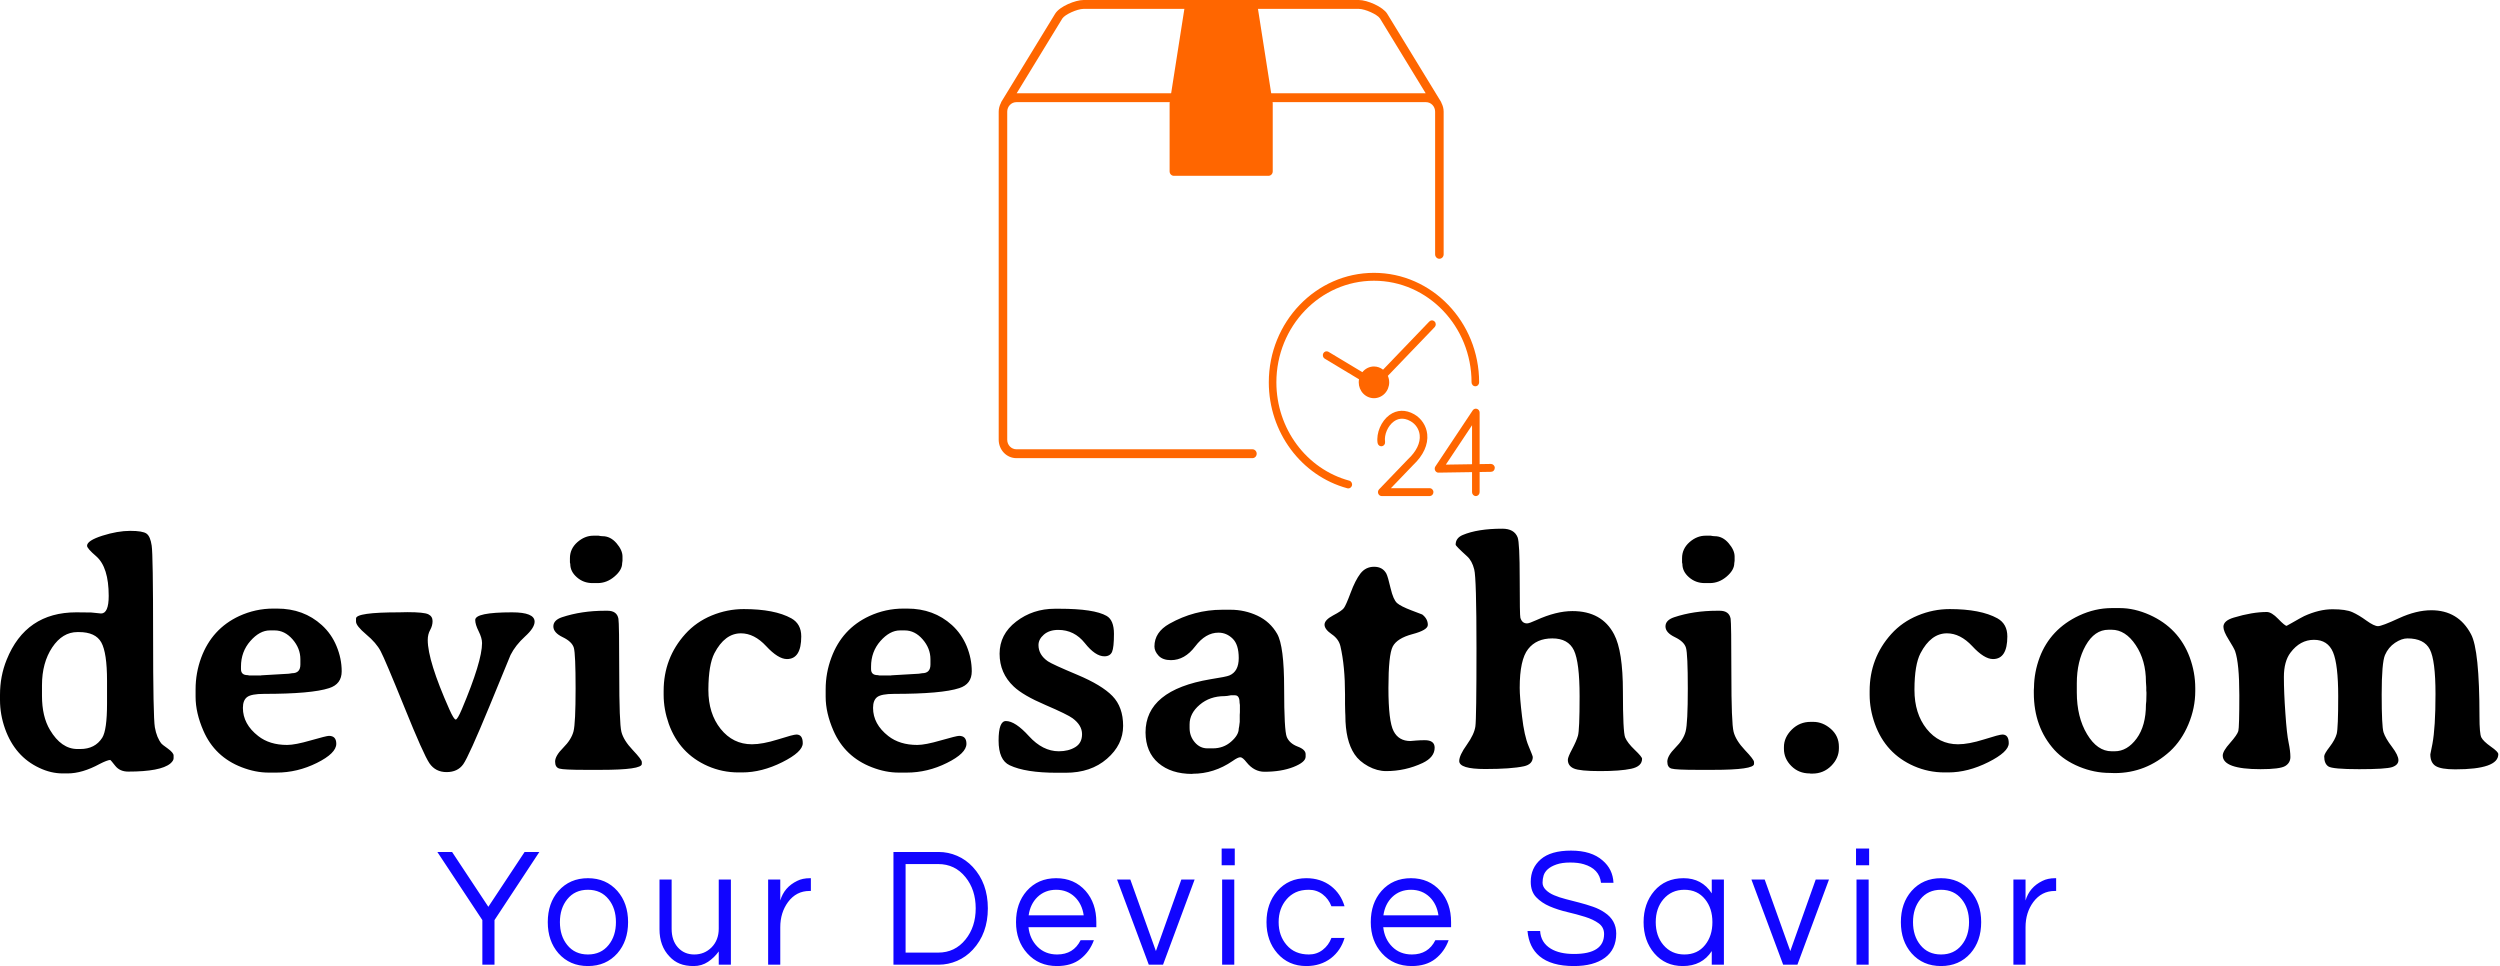 <svg width="383" height="148" viewBox="0 0 383 148" fill="none" xmlns="http://www.w3.org/2000/svg">
<path d="M75.758 140.957V147.791H73.897V140.957L67.001 130.522H69.259L74.815 138.922L80.371 130.522H82.629L75.758 140.957ZM90.07 134.539C91.922 134.539 93.427 135.191 94.585 136.496C95.676 137.748 96.222 139.339 96.222 141.27C96.222 143.2 95.676 144.791 94.585 146.043C93.427 147.348 91.922 148 90.07 148C88.218 148 86.713 147.348 85.555 146.043C84.464 144.791 83.918 143.2 83.918 141.27C83.918 139.339 84.464 137.748 85.555 136.496C86.713 135.191 88.218 134.539 90.07 134.539ZM90.07 146.226C91.409 146.226 92.468 145.739 93.245 144.765C93.989 143.843 94.361 142.678 94.361 141.27C94.361 139.861 93.989 138.696 93.245 137.774C92.468 136.8 91.409 136.313 90.07 136.313C88.731 136.313 87.672 136.8 86.895 137.774C86.151 138.696 85.779 139.861 85.779 141.27C85.779 142.678 86.151 143.843 86.895 144.765C87.672 145.739 88.731 146.226 90.07 146.226ZM111.973 147.791H110.112V145.757C109.666 146.383 109.12 146.913 108.475 147.348C107.83 147.783 107.094 148 106.268 148C105.441 148 104.73 147.878 104.134 147.635C103.539 147.391 103.018 147.026 102.572 146.539C101.546 145.478 101.034 144.078 101.034 142.339V134.748H102.894V142.287C102.894 143.487 103.217 144.443 103.862 145.157C104.507 145.87 105.342 146.226 106.367 146.226C107.409 146.226 108.293 145.861 109.021 145.13C109.749 144.383 110.112 143.426 110.112 142.261V134.748H111.973V147.791ZM124.102 134.539H124.226V136.496H124.003C122.664 136.496 121.572 137.061 120.729 138.191C119.935 139.27 119.538 140.557 119.538 142.052V147.791H117.678V134.748H119.538V137.957C119.935 136.6 120.795 135.6 122.118 134.957C122.664 134.678 123.325 134.539 124.102 134.539ZM136.877 130.522H143.798C144.773 130.522 145.716 130.717 146.625 131.109C147.535 131.5 148.337 132.07 149.031 132.817C150.569 134.47 151.338 136.583 151.338 139.157C151.338 141.73 150.569 143.843 149.031 145.496C148.337 146.243 147.535 146.813 146.625 147.204C145.716 147.596 144.773 147.791 143.798 147.791H136.877V130.522ZM138.737 145.939H143.723C145.443 145.939 146.84 145.27 147.915 143.93C148.957 142.643 149.478 141.052 149.478 139.157C149.478 137.261 148.957 135.67 147.915 134.383C146.84 133.043 145.443 132.374 143.723 132.374H138.737V145.939ZM161.955 146.226C163.625 146.226 164.824 145.496 165.552 144.035H167.586C167.156 145.217 166.473 146.174 165.539 146.904C164.605 147.635 163.402 148 161.93 148C160.061 148 158.54 147.348 157.366 146.043C156.225 144.774 155.654 143.183 155.654 141.27C155.654 139.339 156.2 137.748 157.291 136.496C158.449 135.191 159.954 134.539 161.806 134.539C163.658 134.539 165.163 135.191 166.32 136.496C167.412 137.748 167.958 139.339 167.958 141.27V142.052H157.564C157.697 143.252 158.151 144.243 158.929 145.026C159.722 145.826 160.731 146.226 161.955 146.226ZM161.806 136.313C160.665 136.313 159.706 136.687 158.929 137.435C158.201 138.148 157.754 139.078 157.589 140.226H166.023C165.857 139.078 165.411 138.148 164.683 137.435C163.906 136.687 162.947 136.313 161.806 136.313ZM180.98 134.748H183.014L178.177 147.791H175.994L171.133 134.748H173.167L177.086 145.704L180.98 134.748ZM187.231 147.791V134.748H189.091V147.791H187.231ZM187.157 130H189.166V132.557H187.157V130ZM200.526 146.226C201.32 146.226 202.023 145.991 202.635 145.522C203.247 145.052 203.693 144.443 203.974 143.696H205.984C205.603 144.983 204.909 146.017 203.9 146.8C202.842 147.6 201.585 148 200.13 148C198.311 148 196.831 147.348 195.69 146.043C194.582 144.774 194.028 143.183 194.028 141.27C194.028 139.357 194.582 137.765 195.69 136.496C196.831 135.191 198.311 134.539 200.13 134.539C201.585 134.539 202.842 134.939 203.9 135.739C204.909 136.522 205.603 137.557 205.984 138.843H203.974C203.693 138.096 203.247 137.487 202.635 137.017C202.023 136.548 201.32 136.313 200.526 136.313C199.733 136.313 199.059 136.443 198.505 136.704C197.951 136.965 197.484 137.322 197.103 137.774C196.293 138.713 195.888 139.878 195.888 141.27C195.888 142.661 196.293 143.826 197.103 144.765C197.93 145.739 199.071 146.226 200.526 146.226ZM216.302 146.226C217.973 146.226 219.172 145.496 219.899 144.035H221.933C221.503 145.217 220.821 146.174 219.887 146.904C218.952 147.635 217.749 148 216.278 148C214.409 148 212.888 147.348 211.714 146.043C210.573 144.774 210.002 143.183 210.002 141.27C210.002 139.339 210.548 137.748 211.639 136.496C212.797 135.191 214.302 134.539 216.154 134.539C218.006 134.539 219.511 135.191 220.668 136.496C221.76 137.748 222.305 139.339 222.305 141.27V142.052H211.912C212.044 143.252 212.499 144.243 213.276 145.026C214.07 145.826 215.079 146.226 216.302 146.226ZM216.154 136.313C215.013 136.313 214.053 136.687 213.276 137.435C212.549 138.148 212.102 139.078 211.937 140.226H220.37C220.205 139.078 219.759 138.148 219.031 137.435C218.254 136.687 217.295 136.313 216.154 136.313ZM237.114 133.17C236.8 133.457 236.589 133.774 236.481 134.122C236.374 134.47 236.32 134.839 236.32 135.23C236.32 135.622 236.481 135.983 236.804 136.313C237.126 136.643 237.552 136.922 238.081 137.148C238.61 137.374 239.214 137.574 239.892 137.748C240.57 137.922 241.26 138.1 241.963 138.283C242.666 138.465 243.356 138.674 244.034 138.909C244.712 139.143 245.316 139.443 245.845 139.809C247.019 140.591 247.606 141.661 247.606 143.017C247.606 144.635 247.032 145.87 245.882 146.722C244.733 147.574 243.141 148 241.107 148C238.809 148 237.056 147.496 235.849 146.487C234.774 145.583 234.162 144.296 234.013 142.626H235.948C236.014 143.809 236.56 144.713 237.585 145.339C238.478 145.878 239.66 146.148 241.132 146.148C244.208 146.148 245.746 145.13 245.746 143.096C245.746 142.4 245.469 141.852 244.915 141.452C244.361 141.052 243.666 140.722 242.831 140.461C241.996 140.2 241.095 139.957 240.128 139.73C239.16 139.504 238.259 139.213 237.424 138.857C236.589 138.5 235.894 138.03 235.34 137.448C234.786 136.865 234.509 136.078 234.509 135.087C234.509 133.678 235.022 132.53 236.047 131.643C237.072 130.757 238.619 130.313 240.686 130.313C242.769 130.313 244.382 130.817 245.523 131.826C246.565 132.713 247.118 133.852 247.185 135.243H245.275C245.109 133.817 244.233 132.87 242.645 132.4C242.083 132.226 241.384 132.139 240.549 132.139C239.714 132.139 239.011 132.239 238.441 132.439C237.87 132.639 237.428 132.883 237.114 133.17ZM262.241 147.791V145.704C261.249 147.235 259.769 148 257.801 148C256.015 148 254.56 147.348 253.435 146.043C252.344 144.757 251.798 143.165 251.798 141.27C251.798 139.374 252.344 137.783 253.435 136.496C254.56 135.191 256.057 134.539 257.925 134.539C259.794 134.539 261.233 135.313 262.241 136.861V134.748H264.102V147.791H262.241ZM258.049 146.226C259.389 146.226 260.447 145.739 261.224 144.765C261.968 143.843 262.34 142.678 262.34 141.27C262.34 139.861 261.968 138.696 261.224 137.774C260.447 136.8 259.389 136.313 258.049 136.313C256.726 136.313 255.651 136.8 254.825 137.774C254.047 138.696 253.659 139.861 253.659 141.27C253.659 142.678 254.047 143.843 254.825 144.765C255.651 145.739 256.726 146.226 258.049 146.226ZM278.166 134.748H280.2L275.363 147.791H273.18L268.318 134.748H270.352L274.272 145.704L278.166 134.748ZM284.417 147.791V134.748H286.277V147.791H284.417ZM284.342 130H286.352V132.557H284.342V130ZM297.365 134.539C299.217 134.539 300.722 135.191 301.88 136.496C302.971 137.748 303.517 139.339 303.517 141.27C303.517 143.2 302.971 144.791 301.88 146.043C300.722 147.348 299.217 148 297.365 148C295.513 148 294.008 147.348 292.851 146.043C291.759 144.791 291.213 143.2 291.213 141.27C291.213 139.339 291.759 137.748 292.851 136.496C294.008 135.191 295.513 134.539 297.365 134.539ZM297.365 146.226C298.705 146.226 299.763 145.739 300.54 144.765C301.284 143.843 301.656 142.678 301.656 141.27C301.656 139.861 301.284 138.696 300.54 137.774C299.763 136.8 298.705 136.313 297.365 136.313C296.026 136.313 294.967 136.8 294.19 137.774C293.446 138.696 293.074 139.861 293.074 141.27C293.074 142.678 293.446 143.843 294.19 144.765C294.967 145.739 296.026 146.226 297.365 146.226ZM314.877 134.539H315.001V136.496H314.778C313.439 136.496 312.347 137.061 311.504 138.191C310.71 139.27 310.313 140.557 310.313 142.052V147.791H308.453V134.748H310.313V137.957C310.71 136.6 311.57 135.6 312.893 134.957C313.439 134.678 314.1 134.539 314.877 134.539Z" fill="#1105FF"/>
<g clip-path="url(#clip0_4_21)">
<path d="M220.834 15.783C220.817 15.727 220.804 15.669 220.772 15.617L212.522 2.109C211.87 1.043 209.478 0.001 208.168 0.001H166C164.789 0.001 162.356 0.946 161.645 2.11L153.396 15.617C153.364 15.669 153.351 15.726 153.335 15.783C153.119 16.189 153.004 16.644 153.001 17.108V67.371C153.002 68.118 153.288 68.835 153.795 69.363C154.302 69.891 154.99 70.188 155.708 70.189H191.873C192.046 70.189 192.212 70.118 192.334 69.99C192.457 69.863 192.525 69.69 192.525 69.509C192.525 69.329 192.457 69.156 192.334 69.029C192.212 68.901 192.046 68.83 191.873 68.83H155.708C155.337 68.829 154.981 68.675 154.718 68.402C154.455 68.129 154.308 67.758 154.307 67.371V17.108C154.308 16.721 154.455 16.351 154.718 16.077C154.981 15.804 155.337 15.65 155.708 15.65H218.46C218.831 15.65 219.187 15.804 219.45 16.077C219.712 16.351 219.86 16.721 219.86 17.108V38.964C219.86 39.144 219.929 39.317 220.052 39.444C220.174 39.572 220.34 39.644 220.514 39.644C220.687 39.644 220.853 39.572 220.975 39.444C221.098 39.317 221.167 39.144 221.167 38.964V17.108C221.166 16.626 221.039 16.18 220.834 15.783ZM162.747 2.838C163.118 2.231 165.033 1.361 166 1.361H208.168C209.134 1.361 211.049 2.231 211.421 2.838L218.415 14.29H155.753L162.747 2.838Z" fill="#FF6600"/>
<path d="M194.975 15.743L192.597 0.571C192.568 0.393 192.473 0.235 192.333 0.13C192.192 0.024 192.018 -0.019 191.847 0.009H182.32C182.235 -0.005 182.148 -0.003 182.065 0.018C181.981 0.038 181.902 0.076 181.833 0.128C181.763 0.18 181.704 0.246 181.659 0.322C181.614 0.398 181.583 0.483 181.57 0.571L179.192 15.743C179.186 15.779 179.184 15.816 179.184 15.852V26.256C179.184 26.631 179.476 26.936 179.837 26.936H194.33C194.691 26.936 194.983 26.631 194.983 26.256V15.853C194.983 15.816 194.98 15.78 194.975 15.743Z" fill="#FF6600"/>
<path d="M206.559 74.825C206.51 74.825 206.461 74.819 206.412 74.806C199.328 72.88 194.38 66.206 194.38 58.574C194.38 49.325 201.608 41.8 210.492 41.8C219.375 41.8 226.603 49.325 226.603 58.574C226.603 58.734 226.542 58.888 226.433 59.001C226.324 59.115 226.176 59.178 226.022 59.178C225.868 59.178 225.72 59.115 225.611 59.001C225.502 58.888 225.441 58.734 225.441 58.574C225.441 49.991 218.735 43.009 210.492 43.009C202.248 43.009 195.542 49.991 195.542 58.574C195.542 65.656 200.133 71.85 206.705 73.636C207.016 73.72 207.202 74.05 207.121 74.374C207.052 74.644 206.817 74.825 206.559 74.825Z" fill="#FF6600"/>
<path d="M219.788 49.26C219.734 49.204 219.67 49.159 219.6 49.129C219.529 49.098 219.454 49.083 219.378 49.083C219.301 49.083 219.226 49.098 219.155 49.129C219.085 49.159 219.021 49.204 218.967 49.26L211.883 56.635C211.483 56.318 210.994 56.145 210.492 56.144C209.776 56.144 209.142 56.488 208.714 57.017L203.515 53.892C203.382 53.817 203.226 53.799 203.08 53.841C202.934 53.884 202.81 53.985 202.734 54.121C202.659 54.258 202.637 54.42 202.675 54.573C202.712 54.726 202.805 54.858 202.935 54.94L208.203 58.107C208.174 58.258 208.158 58.413 208.158 58.573C208.159 59.218 208.405 59.835 208.842 60.291C209.28 60.747 209.873 61.003 210.492 61.004C211.111 61.003 211.704 60.747 212.142 60.291C212.579 59.835 212.826 59.218 212.826 58.573C212.826 58.219 212.749 57.884 212.618 57.581L219.789 50.115C219.897 50.002 219.958 49.848 219.958 49.687C219.958 49.527 219.897 49.373 219.788 49.26Z" fill="#FF6600"/>
<path d="M228.412 71.075L226.679 71.102V63.214C226.679 62.949 226.514 62.715 226.271 62.636C226.153 62.597 226.026 62.598 225.909 62.64C225.791 62.682 225.69 62.762 225.62 62.869L219.902 71.459C219.778 71.644 219.765 71.887 219.867 72.088C219.97 72.288 220.18 72.428 220.388 72.408L225.517 72.329V75.394C225.517 75.555 225.578 75.708 225.687 75.822C225.796 75.935 225.944 75.999 226.098 75.999C226.252 75.999 226.399 75.935 226.508 75.822C226.617 75.708 226.679 75.555 226.679 75.394V72.311L228.429 72.284C228.583 72.281 228.73 72.216 228.837 72.1C228.944 71.985 229.004 71.831 229.001 71.67C228.997 71.337 228.718 71.078 228.412 71.075ZM225.517 71.119L221.501 71.181L225.517 65.147V71.119Z" fill="#FF6600"/>
<path d="M219.018 74.79H213.088L216.492 71.246L216.494 71.243C218.057 69.782 218.824 68.1 218.65 66.506C218.511 65.237 217.767 64.101 216.658 63.467C215.342 62.717 213.995 62.758 212.863 63.584C211.6 64.505 210.817 66.341 211.043 67.855C211.067 68.013 211.15 68.155 211.274 68.249C211.398 68.344 211.553 68.383 211.705 68.36C211.857 68.335 211.994 68.249 212.085 68.119C212.176 67.99 212.214 67.828 212.191 67.669C212.031 66.598 212.62 65.238 213.53 64.574C214.061 64.186 214.937 63.864 216.098 64.528C216.889 64.979 217.399 65.751 217.496 66.643C217.627 67.845 216.988 69.167 215.695 70.367L211.275 74.967C211.194 75.052 211.139 75.16 211.116 75.277C211.094 75.394 211.105 75.516 211.149 75.627C211.193 75.737 211.268 75.832 211.363 75.898C211.459 75.965 211.571 76 211.686 76H219.019C219.095 76 219.171 75.984 219.241 75.954C219.312 75.923 219.376 75.879 219.43 75.823C219.484 75.766 219.526 75.7 219.556 75.626C219.585 75.553 219.6 75.474 219.6 75.395C219.6 75.315 219.585 75.237 219.555 75.163C219.526 75.09 219.483 75.023 219.429 74.967C219.375 74.911 219.311 74.866 219.241 74.836C219.17 74.805 219.095 74.79 219.018 74.79Z" fill="#FF6600"/>
</g>
<path d="M11.868 114.75H12.289C13.804 114.75 14.927 114.176 15.658 113.028C16.152 112.245 16.398 110.492 16.398 107.77V104.299C16.398 101.432 16.105 99.471 15.518 98.416C14.931 97.361 13.787 96.833 12.085 96.833H11.868C10.337 96.833 9.048 97.616 8.001 99.181C6.955 100.755 6.432 102.687 6.432 104.975V106.596C6.432 108.723 6.84 110.467 7.657 111.828C8.814 113.776 10.218 114.75 11.868 114.75ZM15.48 93.987C16.262 93.987 16.654 93.09 16.654 91.295C16.654 88.368 16.02 86.348 14.752 85.233C13.808 84.425 13.336 83.885 13.336 83.612C13.336 83.085 14.118 82.57 15.684 82.068C17.241 81.575 18.661 81.328 19.946 81.328C21.222 81.328 22.056 81.469 22.447 81.749C22.839 82.03 23.102 82.643 23.238 83.587C23.383 84.54 23.455 89.147 23.455 97.408C23.455 105.677 23.545 110.348 23.723 111.42C23.911 112.492 24.255 113.334 24.757 113.946C24.783 113.997 25.097 114.24 25.701 114.674C26.297 115.108 26.595 115.465 26.595 115.746V116.167C26.595 116.414 26.429 116.682 26.097 116.971C25.102 117.796 22.949 118.209 19.64 118.209C18.78 118.209 18.117 117.911 17.649 117.315C17.181 116.72 16.93 116.422 16.896 116.422C16.581 116.439 16.041 116.643 15.275 117.035C13.497 118.004 11.855 118.489 10.35 118.489C10.316 118.489 10.29 118.489 10.273 118.489H9.622C8.405 118.489 7.202 118.204 6.011 117.634C3.535 116.477 1.791 114.487 0.778 111.662C0.259 110.199 0 108.727 0 107.247V106.57C0 106.519 0 106.477 0 106.443C0 104.537 0.34 102.746 1.021 101.07C2.969 96.229 6.525 93.809 11.689 93.809C12.974 93.809 13.731 93.817 13.961 93.834L14.484 93.885C15.046 93.954 15.377 93.987 15.48 93.987ZM42.074 96.578H41.347C40.3 96.578 39.301 97.123 38.348 98.212C37.395 99.3 36.919 100.602 36.919 102.117V102.512C36.919 103.125 37.259 103.431 37.94 103.431L38.182 103.482H39.956L40.084 103.456L44.244 103.214C44.49 103.163 44.656 103.137 44.741 103.137C45.592 103.137 46.018 102.695 46.018 101.81V100.994C46.018 99.879 45.618 98.862 44.818 97.944C44.018 97.033 43.104 96.578 42.074 96.578ZM37.212 108.446C37.212 110.105 37.995 111.543 39.56 112.76C40.717 113.67 42.193 114.125 43.989 114.125C44.805 114.125 46.018 113.891 47.626 113.423C49.225 112.964 50.148 112.734 50.395 112.734C51.143 112.734 51.518 113.138 51.518 113.946C51.518 114.916 50.527 115.895 48.544 116.881C46.554 117.868 44.495 118.362 42.368 118.362H41.27C41.245 118.362 41.206 118.362 41.156 118.362C39.811 118.362 38.437 118.09 37.034 117.545C34.277 116.482 32.32 114.618 31.163 111.956C30.364 110.126 29.964 108.391 29.964 106.749V105.6C29.964 103.924 30.253 102.304 30.831 100.738C31.929 97.795 33.864 95.676 36.638 94.383C38.305 93.618 40.05 93.235 41.87 93.235H42.444C45.158 93.235 47.443 94.077 49.297 95.761C50.284 96.655 51.037 97.731 51.556 98.99C52.084 100.258 52.347 101.542 52.347 102.844C52.347 104.154 51.705 105.013 50.42 105.422C48.625 106.009 45.303 106.302 40.454 106.302C39.16 106.302 38.297 106.464 37.863 106.787C37.429 107.111 37.212 107.664 37.212 108.446ZM72.804 94.983C72.804 94.2 74.684 93.809 78.444 93.809C80.75 93.809 81.903 94.285 81.903 95.238C81.903 95.868 81.413 96.625 80.435 97.51C79.457 98.403 78.716 99.347 78.215 100.343C78.198 100.377 77.126 102.984 74.999 108.165C72.872 113.321 71.528 116.294 70.966 117.086C70.396 117.885 69.545 118.285 68.414 118.285C67.291 118.285 66.419 117.839 65.798 116.945C65.185 116.043 63.901 113.168 61.944 108.319C59.978 103.469 58.77 100.619 58.32 99.769C57.877 98.918 57.137 98.058 56.099 97.191C55.061 96.314 54.542 95.663 54.542 95.238V94.753C54.542 94.124 56.75 93.809 61.165 93.809L62.39 93.783C64.118 93.783 65.198 93.894 65.632 94.115C66.057 94.328 66.27 94.672 66.27 95.149C66.27 95.617 66.147 96.072 65.9 96.514C65.653 96.957 65.53 97.467 65.53 98.046C65.53 100.173 66.636 103.72 68.848 108.689C69.307 109.718 69.63 110.233 69.818 110.233C69.996 110.233 70.311 109.701 70.762 108.638C72.821 103.754 73.85 100.381 73.85 98.518C73.85 98.007 73.676 97.403 73.327 96.706C72.978 96.008 72.804 95.434 72.804 94.983ZM87.313 86.165V85.514C87.313 84.553 87.692 83.736 88.449 83.064C89.206 82.4 90.023 82.068 90.899 82.068H91.703C91.95 82.119 92.154 82.145 92.316 82.145C93.116 82.145 93.826 82.502 94.447 83.217C95.06 83.932 95.366 84.612 95.366 85.259V85.91C95.332 86.08 95.315 86.203 95.315 86.28C95.315 86.977 94.924 87.658 94.141 88.322C93.358 88.994 92.495 89.33 91.55 89.33H90.772C89.844 89.33 89.045 89.032 88.373 88.436C87.701 87.849 87.365 87.173 87.365 86.407L87.313 86.165ZM92.048 117.941H89.674C87.471 117.941 86.148 117.877 85.706 117.749C85.263 117.63 85.042 117.273 85.042 116.677C85.042 116.09 85.459 115.38 86.293 114.546C87.118 113.721 87.641 112.887 87.862 112.045C88.075 111.203 88.181 109.016 88.181 105.486C88.181 101.955 88.092 99.875 87.913 99.245C87.726 98.616 87.156 98.071 86.203 97.612C85.25 97.152 84.774 96.604 84.774 95.966C84.774 95.328 85.212 94.86 86.088 94.562C88.088 93.898 90.291 93.566 92.699 93.566H93.069C94.03 93.566 94.587 93.971 94.741 94.779C94.826 95.247 94.868 98.037 94.868 103.15C94.868 108.255 94.979 111.245 95.2 112.121C95.421 112.989 96 113.917 96.936 114.903C97.863 115.882 98.326 116.494 98.326 116.741V117.035C98.326 117.639 96.234 117.941 92.048 117.941ZM122.012 112.53C122.658 112.53 122.982 112.972 122.982 113.857C122.982 114.75 121.935 115.72 119.842 116.767C117.749 117.813 115.703 118.336 113.704 118.336H113.13C111.488 118.336 109.927 118.013 108.446 117.366C105.554 116.099 103.559 113.946 102.461 110.909C101.934 109.412 101.67 107.923 101.67 106.443V105.856C101.67 102.495 102.776 99.585 104.988 97.127C106.102 95.893 107.451 94.949 109.033 94.294C110.624 93.639 112.258 93.311 113.934 93.311C117.09 93.311 119.523 93.783 121.233 94.728C122.246 95.298 122.752 96.221 122.752 97.497C122.752 99.811 122.02 100.968 120.557 100.968C119.664 100.968 118.604 100.309 117.379 98.99C116.163 97.68 114.874 97.025 113.513 97.025C111.862 97.025 110.505 98.046 109.442 100.087C108.846 101.253 108.54 103.091 108.523 105.6C108.523 105.634 108.523 105.668 108.523 105.703C108.523 108.11 109.148 110.097 110.399 111.662C111.658 113.236 113.257 114.023 115.197 114.023C116.278 114.023 117.605 113.776 119.179 113.283C120.753 112.781 121.697 112.53 122.012 112.53ZM138.601 96.578H137.887C136.84 96.578 135.836 97.123 134.875 98.212C133.922 99.3 133.446 100.602 133.446 102.117V102.512C133.446 103.125 133.786 103.431 134.467 103.431L134.722 103.482H136.483L136.611 103.456L140.771 103.214C141.026 103.163 141.192 103.137 141.269 103.137C142.119 103.137 142.545 102.695 142.545 101.81V100.994C142.545 99.879 142.145 98.862 141.345 97.944C140.554 97.033 139.639 96.578 138.601 96.578ZM133.752 108.446C133.752 110.105 134.531 111.543 136.087 112.76C137.253 113.67 138.733 114.125 140.528 114.125C141.345 114.125 142.553 113.891 144.153 113.423C145.752 112.964 146.679 112.734 146.935 112.734C147.683 112.734 148.058 113.138 148.058 113.946C148.058 114.916 147.062 115.895 145.071 116.881C143.089 117.868 141.035 118.362 138.908 118.362H137.81C137.776 118.362 137.734 118.362 137.683 118.362C136.338 118.362 134.969 118.09 133.573 117.545C130.817 116.482 128.856 114.618 127.69 111.956C126.891 110.126 126.491 108.391 126.491 106.749V105.6C126.491 103.924 126.784 102.304 127.371 100.738C128.46 97.795 130.396 95.676 133.178 94.383C134.837 93.618 136.581 93.235 138.41 93.235H138.984C141.69 93.235 143.974 94.077 145.837 95.761C146.816 96.655 147.568 97.731 148.096 98.99C148.615 100.258 148.874 101.542 148.874 102.844C148.874 104.154 148.236 105.013 146.96 105.422C145.165 106.009 141.839 106.302 136.981 106.302C135.688 106.302 134.824 106.464 134.39 106.787C133.965 107.111 133.752 107.664 133.752 108.446ZM169.535 94.358C170.284 94.791 170.658 95.706 170.658 97.101C170.658 98.497 170.56 99.42 170.365 99.871C170.16 100.321 169.769 100.547 169.191 100.547C168.263 100.547 167.264 99.871 166.192 98.518C165.12 97.174 163.767 96.501 162.133 96.501C161.206 96.501 160.466 96.744 159.913 97.229C159.368 97.705 159.096 98.237 159.096 98.824C159.096 99.82 159.577 100.649 160.538 101.313C161.006 101.627 162.499 102.312 165.018 103.367C167.536 104.422 169.339 105.511 170.428 106.634C171.517 107.757 172.062 109.28 172.062 111.203C172.062 113.134 171.237 114.814 169.586 116.243C167.944 117.673 165.834 118.387 163.256 118.387H161.942C158.718 118.387 156.297 118.004 154.681 117.239C153.549 116.711 152.984 115.448 152.984 113.449C152.984 111.458 153.358 110.463 154.107 110.463C155.059 110.463 156.238 111.237 157.641 112.785C159.045 114.325 160.568 115.095 162.21 115.095C163.205 115.095 164.048 114.882 164.737 114.457C165.426 114.04 165.77 113.376 165.77 112.466C165.77 111.564 165.29 110.756 164.328 110.041C163.818 109.659 162.427 108.978 160.155 108C157.884 107.03 156.267 106.09 155.306 105.179C153.86 103.818 153.137 102.142 153.137 100.151C153.137 98.169 153.983 96.527 155.676 95.225C157.378 93.915 159.356 93.26 161.61 93.26H162.287C165.843 93.26 168.259 93.626 169.535 94.358ZM189.902 107.642C189.902 106.894 189.668 106.519 189.2 106.519H188.562C188.145 106.604 187.826 106.647 187.605 106.647C186.099 106.647 184.827 107.089 183.79 107.974C182.76 108.85 182.245 109.846 182.245 110.96V111.534C182.245 112.377 182.513 113.108 183.049 113.729C183.577 114.342 184.223 114.648 184.989 114.648H185.793C186.891 114.648 187.826 114.308 188.601 113.627C189.383 112.947 189.775 112.283 189.775 111.637C189.843 111.305 189.877 111.088 189.877 110.986L189.928 110.59V109.518L189.953 109.11V108.012C189.919 107.851 189.902 107.727 189.902 107.642ZM200.022 115.542V115.924C200.022 116.486 199.397 117.013 198.146 117.507C196.904 117.992 195.428 118.234 193.718 118.234C192.671 118.234 191.765 117.762 191 116.818C190.583 116.282 190.26 116.014 190.03 116.014C189.792 115.997 189.392 116.188 188.83 116.588C186.933 117.89 184.891 118.54 182.705 118.54C182.688 118.54 182.671 118.549 182.654 118.566C180.493 118.566 178.762 118.009 177.46 116.894C176.167 115.78 175.512 114.219 175.495 112.211C175.495 107.889 178.817 105.171 185.461 104.056C187.061 103.81 188.018 103.618 188.333 103.482C189.294 103.082 189.775 102.193 189.775 100.815C189.775 99.437 189.464 98.445 188.843 97.841C188.222 97.229 187.495 96.923 186.661 96.923C185.351 96.923 184.164 97.624 183.1 99.028C182.037 100.432 180.799 101.134 179.387 101.134C178.553 101.134 177.924 100.908 177.498 100.458C177.073 99.998 176.86 99.526 176.86 99.041C176.86 97.578 177.626 96.416 179.157 95.557C181.701 94.128 184.394 93.413 187.235 93.413H188.537C189.966 93.413 191.332 93.715 192.633 94.319C193.935 94.932 194.943 95.859 195.658 97.101C196.372 98.343 196.73 101.125 196.73 105.447C196.73 109.769 196.866 112.258 197.138 112.913C197.419 113.568 197.967 114.053 198.784 114.367C199.609 114.674 200.022 115.065 200.022 115.542ZM204.004 97.152C203.28 96.65 202.919 96.165 202.919 95.698C202.919 95.221 203.357 94.749 204.233 94.281C205.118 93.822 205.667 93.447 205.88 93.158C206.092 92.877 206.437 92.099 206.913 90.823C207.39 89.538 207.892 88.551 208.419 87.862C208.955 87.173 209.653 86.828 210.512 86.828C211.38 86.828 212.005 87.177 212.388 87.875C212.549 88.19 212.766 88.938 213.039 90.121C213.319 91.303 213.651 92.061 214.034 92.392C214.417 92.724 215.144 93.094 216.216 93.503C217.297 93.911 217.854 94.124 217.888 94.141C218.458 94.583 218.743 95.115 218.743 95.736C218.743 96.263 217.956 96.736 216.382 97.152C214.817 97.569 213.813 98.199 213.37 99.041C212.928 99.892 212.707 102.01 212.707 105.396C212.707 108.791 212.971 110.994 213.498 112.007C214.017 113.019 214.876 113.525 216.076 113.525L216.969 113.449C217.369 113.415 217.803 113.398 218.271 113.398C219.283 113.398 219.789 113.78 219.789 114.546C219.789 115.525 219.173 116.307 217.939 116.894C216.178 117.719 214.319 118.132 212.362 118.132C211.443 118.132 210.529 117.885 209.619 117.392C208.7 116.89 208.002 116.282 207.526 115.567C206.581 114.172 206.109 112.181 206.109 109.595L206.084 109.059C206.067 108.701 206.058 108.297 206.058 107.846V106.379C206.058 103.503 205.824 101.049 205.356 99.016C205.186 98.267 204.735 97.646 204.004 97.152ZM251.565 116.243C251.565 117.026 251.008 117.537 249.894 117.775C248.779 118.013 247.192 118.132 245.134 118.132C243.075 118.132 241.739 118 241.126 117.737C240.505 117.473 240.195 117.026 240.195 116.397C240.195 116.124 240.412 115.584 240.846 114.776C241.28 113.959 241.577 113.274 241.739 112.721C241.909 112.16 241.994 110.143 241.994 106.672C241.994 103.201 241.705 100.853 241.126 99.628C240.539 98.412 239.438 97.803 237.821 97.803C236.196 97.803 234.958 98.348 234.108 99.437C233.248 100.526 232.819 102.504 232.819 105.371C232.819 106.324 232.938 107.787 233.176 109.761C233.406 111.743 233.738 113.249 234.172 114.278C234.605 115.308 234.822 115.873 234.822 115.975C234.822 116.716 234.371 117.188 233.47 117.392C232.159 117.673 230.177 117.813 227.523 117.813C224.877 117.813 223.554 117.405 223.554 116.588C223.554 116.009 223.941 115.18 224.715 114.1C225.481 113.019 225.919 112.079 226.03 111.279C226.14 110.488 226.196 106.502 226.196 99.322C226.196 92.141 226.081 88.113 225.851 87.237C225.63 86.352 225.268 85.684 224.766 85.233C223.592 84.17 223.005 83.574 223.005 83.447C223.005 82.766 223.363 82.273 224.077 81.966C225.6 81.32 227.625 80.996 230.152 80.996C231.368 80.996 232.151 81.439 232.5 82.324C232.712 82.868 232.819 84.999 232.819 88.717C232.819 92.426 232.853 94.4 232.921 94.638C233.091 95.217 233.431 95.506 233.942 95.506C234.163 95.506 234.635 95.34 235.358 95.008C237.392 94.081 239.238 93.618 240.897 93.618C243.908 93.618 246.035 94.804 247.277 97.178C248.179 98.888 248.63 101.81 248.63 105.945C248.63 110.088 248.745 112.432 248.975 112.977C249.204 113.529 249.694 114.163 250.442 114.878C251.191 115.593 251.565 116.048 251.565 116.243ZM257.691 86.165V85.514C257.691 84.553 258.069 83.736 258.827 83.064C259.584 82.4 260.405 82.068 261.289 82.068H262.081C262.336 82.119 262.544 82.145 262.706 82.145C263.506 82.145 264.212 82.502 264.824 83.217C265.437 83.932 265.743 84.612 265.743 85.259V85.91C265.709 86.08 265.692 86.203 265.692 86.28C265.692 86.977 265.305 87.658 264.531 88.322C263.748 88.994 262.885 89.33 261.94 89.33H261.162C260.235 89.33 259.431 89.032 258.75 88.436C258.078 87.849 257.742 87.173 257.742 86.407L257.691 86.165ZM262.438 117.941H260.064C257.852 117.941 256.525 117.877 256.083 117.749C255.649 117.63 255.432 117.273 255.432 116.677C255.432 116.09 255.845 115.38 256.67 114.546C257.504 113.721 258.027 112.887 258.239 112.045C258.461 111.203 258.571 109.016 258.571 105.486C258.571 101.955 258.478 99.875 258.291 99.245C258.112 98.616 257.546 98.071 256.593 97.612C255.632 97.152 255.151 96.604 255.151 95.966C255.151 95.328 255.594 94.86 256.478 94.562C258.469 93.898 260.668 93.566 263.076 93.566H263.459C264.42 93.566 264.978 93.971 265.131 94.779C265.207 95.247 265.246 98.037 265.246 103.15C265.246 108.255 265.36 111.245 265.59 112.121C265.811 112.989 266.386 113.917 267.313 114.903C268.249 115.882 268.717 116.494 268.717 116.741V117.035C268.717 117.639 266.624 117.941 262.438 117.941ZM277.382 110.59H277.79C278.768 110.59 279.67 110.952 280.495 111.675C281.312 112.398 281.72 113.304 281.72 114.393V114.648C281.72 115.644 281.329 116.537 280.546 117.328C279.755 118.119 278.794 118.515 277.662 118.515H277.382L277.241 118.489C276.127 118.489 275.191 118.111 274.434 117.354C273.677 116.596 273.298 115.72 273.298 114.725V114.444C273.298 113.466 273.698 112.577 274.498 111.777C275.297 110.986 276.259 110.59 277.382 110.59ZM306.771 112.53C307.418 112.53 307.741 112.972 307.741 113.857C307.741 114.75 306.694 115.72 304.602 116.767C302.509 117.813 300.467 118.336 298.476 118.336H297.902C296.26 118.336 294.699 118.013 293.218 117.366C290.326 116.099 288.331 113.946 287.233 110.909C286.697 109.412 286.429 107.923 286.429 106.443V105.856C286.429 102.495 287.535 99.585 289.747 97.127C290.862 95.893 292.215 94.949 293.806 94.294C295.388 93.639 297.017 93.311 298.693 93.311C301.849 93.311 304.287 93.783 306.005 94.728C307.018 95.298 307.524 96.221 307.524 97.497C307.524 99.811 306.792 100.968 305.329 100.968C304.427 100.968 303.368 100.309 302.151 98.99C300.926 97.68 299.633 97.025 298.272 97.025C296.63 97.025 295.277 98.046 294.214 100.087C293.61 101.253 293.304 103.091 293.295 105.6C293.295 105.634 293.295 105.668 293.295 105.703C293.295 108.11 293.916 110.097 295.158 111.662C296.417 113.236 298.021 114.023 299.969 114.023C301.05 114.023 302.373 113.776 303.938 113.283C305.512 112.781 306.456 112.53 306.771 112.53ZM323.501 96.476H323.029C321.6 96.476 320.43 97.284 319.52 98.901C318.618 100.509 318.167 102.436 318.167 104.682V106.073C318.167 108.599 318.69 110.735 319.737 112.479C320.783 114.223 322.038 115.095 323.501 115.095H323.973C325.25 115.095 326.368 114.444 327.33 113.142C328.283 111.841 328.759 110.101 328.759 107.923L328.81 107.4L328.835 106.353V106.073L328.81 105.805V105.281C328.776 104.916 328.759 104.648 328.759 104.477C328.759 102.265 328.236 100.381 327.189 98.824C326.143 97.259 324.914 96.476 323.501 96.476ZM323.527 93.158H324.765C326.245 93.158 327.768 93.507 329.333 94.204C332.302 95.54 334.344 97.701 335.459 100.687C336.029 102.236 336.314 103.814 336.314 105.422V105.868C336.314 107.604 335.965 109.301 335.267 110.96C334.57 112.619 333.63 113.997 332.447 115.095C329.988 117.324 327.164 118.438 323.973 118.438C323.727 118.438 323.476 118.43 323.22 118.413C321.63 118.413 320.064 118.094 318.524 117.456C316.984 116.818 315.725 115.967 314.747 114.903C312.637 112.572 311.582 109.654 311.582 106.149V105.728L311.608 105.307C311.625 103.759 311.914 102.227 312.475 100.713C313.573 97.82 315.585 95.685 318.512 94.307C320.154 93.541 321.825 93.158 323.527 93.158ZM382.74 115.542C382.74 117.09 380.54 117.864 376.142 117.864C374.696 117.864 373.696 117.694 373.143 117.354C372.599 117.013 372.326 116.418 372.326 115.567L372.645 113.972C372.96 112.296 373.118 109.744 373.118 106.315C373.118 102.878 372.828 100.602 372.25 99.488C371.671 98.365 370.527 97.803 368.817 97.803C368.23 97.803 367.596 98.029 366.916 98.48C366.235 98.939 365.724 99.56 365.384 100.343C365.044 101.125 364.874 103.142 364.874 106.392C364.874 109.633 364.967 111.564 365.154 112.185C365.35 112.798 365.78 113.538 366.443 114.406C367.107 115.282 367.439 115.967 367.439 116.46C367.439 116.945 367.12 117.298 366.482 117.52C365.844 117.732 364.159 117.839 361.428 117.839C358.706 117.839 357.132 117.698 356.706 117.417C356.281 117.137 356.068 116.622 356.068 115.873C356.068 115.618 356.349 115.129 356.911 114.406C357.464 113.683 357.821 113.023 357.983 112.428C358.136 111.832 358.212 109.914 358.212 106.672C358.212 103.431 357.949 101.181 357.421 99.922C356.885 98.654 355.911 98.02 354.499 98.02C353.086 98.02 351.891 98.671 350.913 99.973C350.232 100.866 349.892 102.112 349.892 103.712C349.892 105.303 349.968 107.162 350.122 109.288C350.266 111.415 350.432 112.913 350.619 113.78C350.798 114.64 350.887 115.371 350.887 115.975C350.887 116.571 350.623 117.03 350.096 117.354C349.56 117.677 348.297 117.839 346.306 117.839C342.452 117.839 340.525 117.141 340.525 115.746C340.525 115.295 340.899 114.653 341.648 113.819C342.388 112.977 342.809 112.368 342.911 111.994C343.013 111.62 343.064 109.795 343.064 106.519C343.064 103.252 342.848 100.994 342.414 99.743C342.295 99.428 341.967 98.841 341.431 97.982C340.895 97.131 340.627 96.48 340.627 96.029C340.627 95.4 341.159 94.928 342.222 94.613C344.111 94.043 345.795 93.758 347.276 93.758C347.761 93.758 348.343 94.111 349.024 94.817C349.705 95.523 350.134 95.876 350.313 95.876L351.117 95.43C352.095 94.868 352.725 94.519 353.006 94.383C354.537 93.686 355.983 93.337 357.344 93.337C358.706 93.337 359.718 93.486 360.382 93.783C361.045 94.081 361.768 94.515 362.551 95.085C363.334 95.647 363.921 95.927 364.312 95.927C364.704 95.927 365.78 95.519 367.541 94.702C369.302 93.894 370.948 93.49 372.479 93.49C375.236 93.49 377.261 94.711 378.554 97.152C379.422 98.743 379.856 102.955 379.856 109.786C379.856 111.513 379.949 112.572 380.136 112.964C380.332 113.355 380.813 113.823 381.578 114.367C382.353 114.903 382.74 115.295 382.74 115.542Z" fill="black"/>
<defs>
<clipPath id="clip0_4_21">
<rect width="76" height="76" fill="white" transform="translate(153.001)"/>
</clipPath>
</defs>
</svg>
